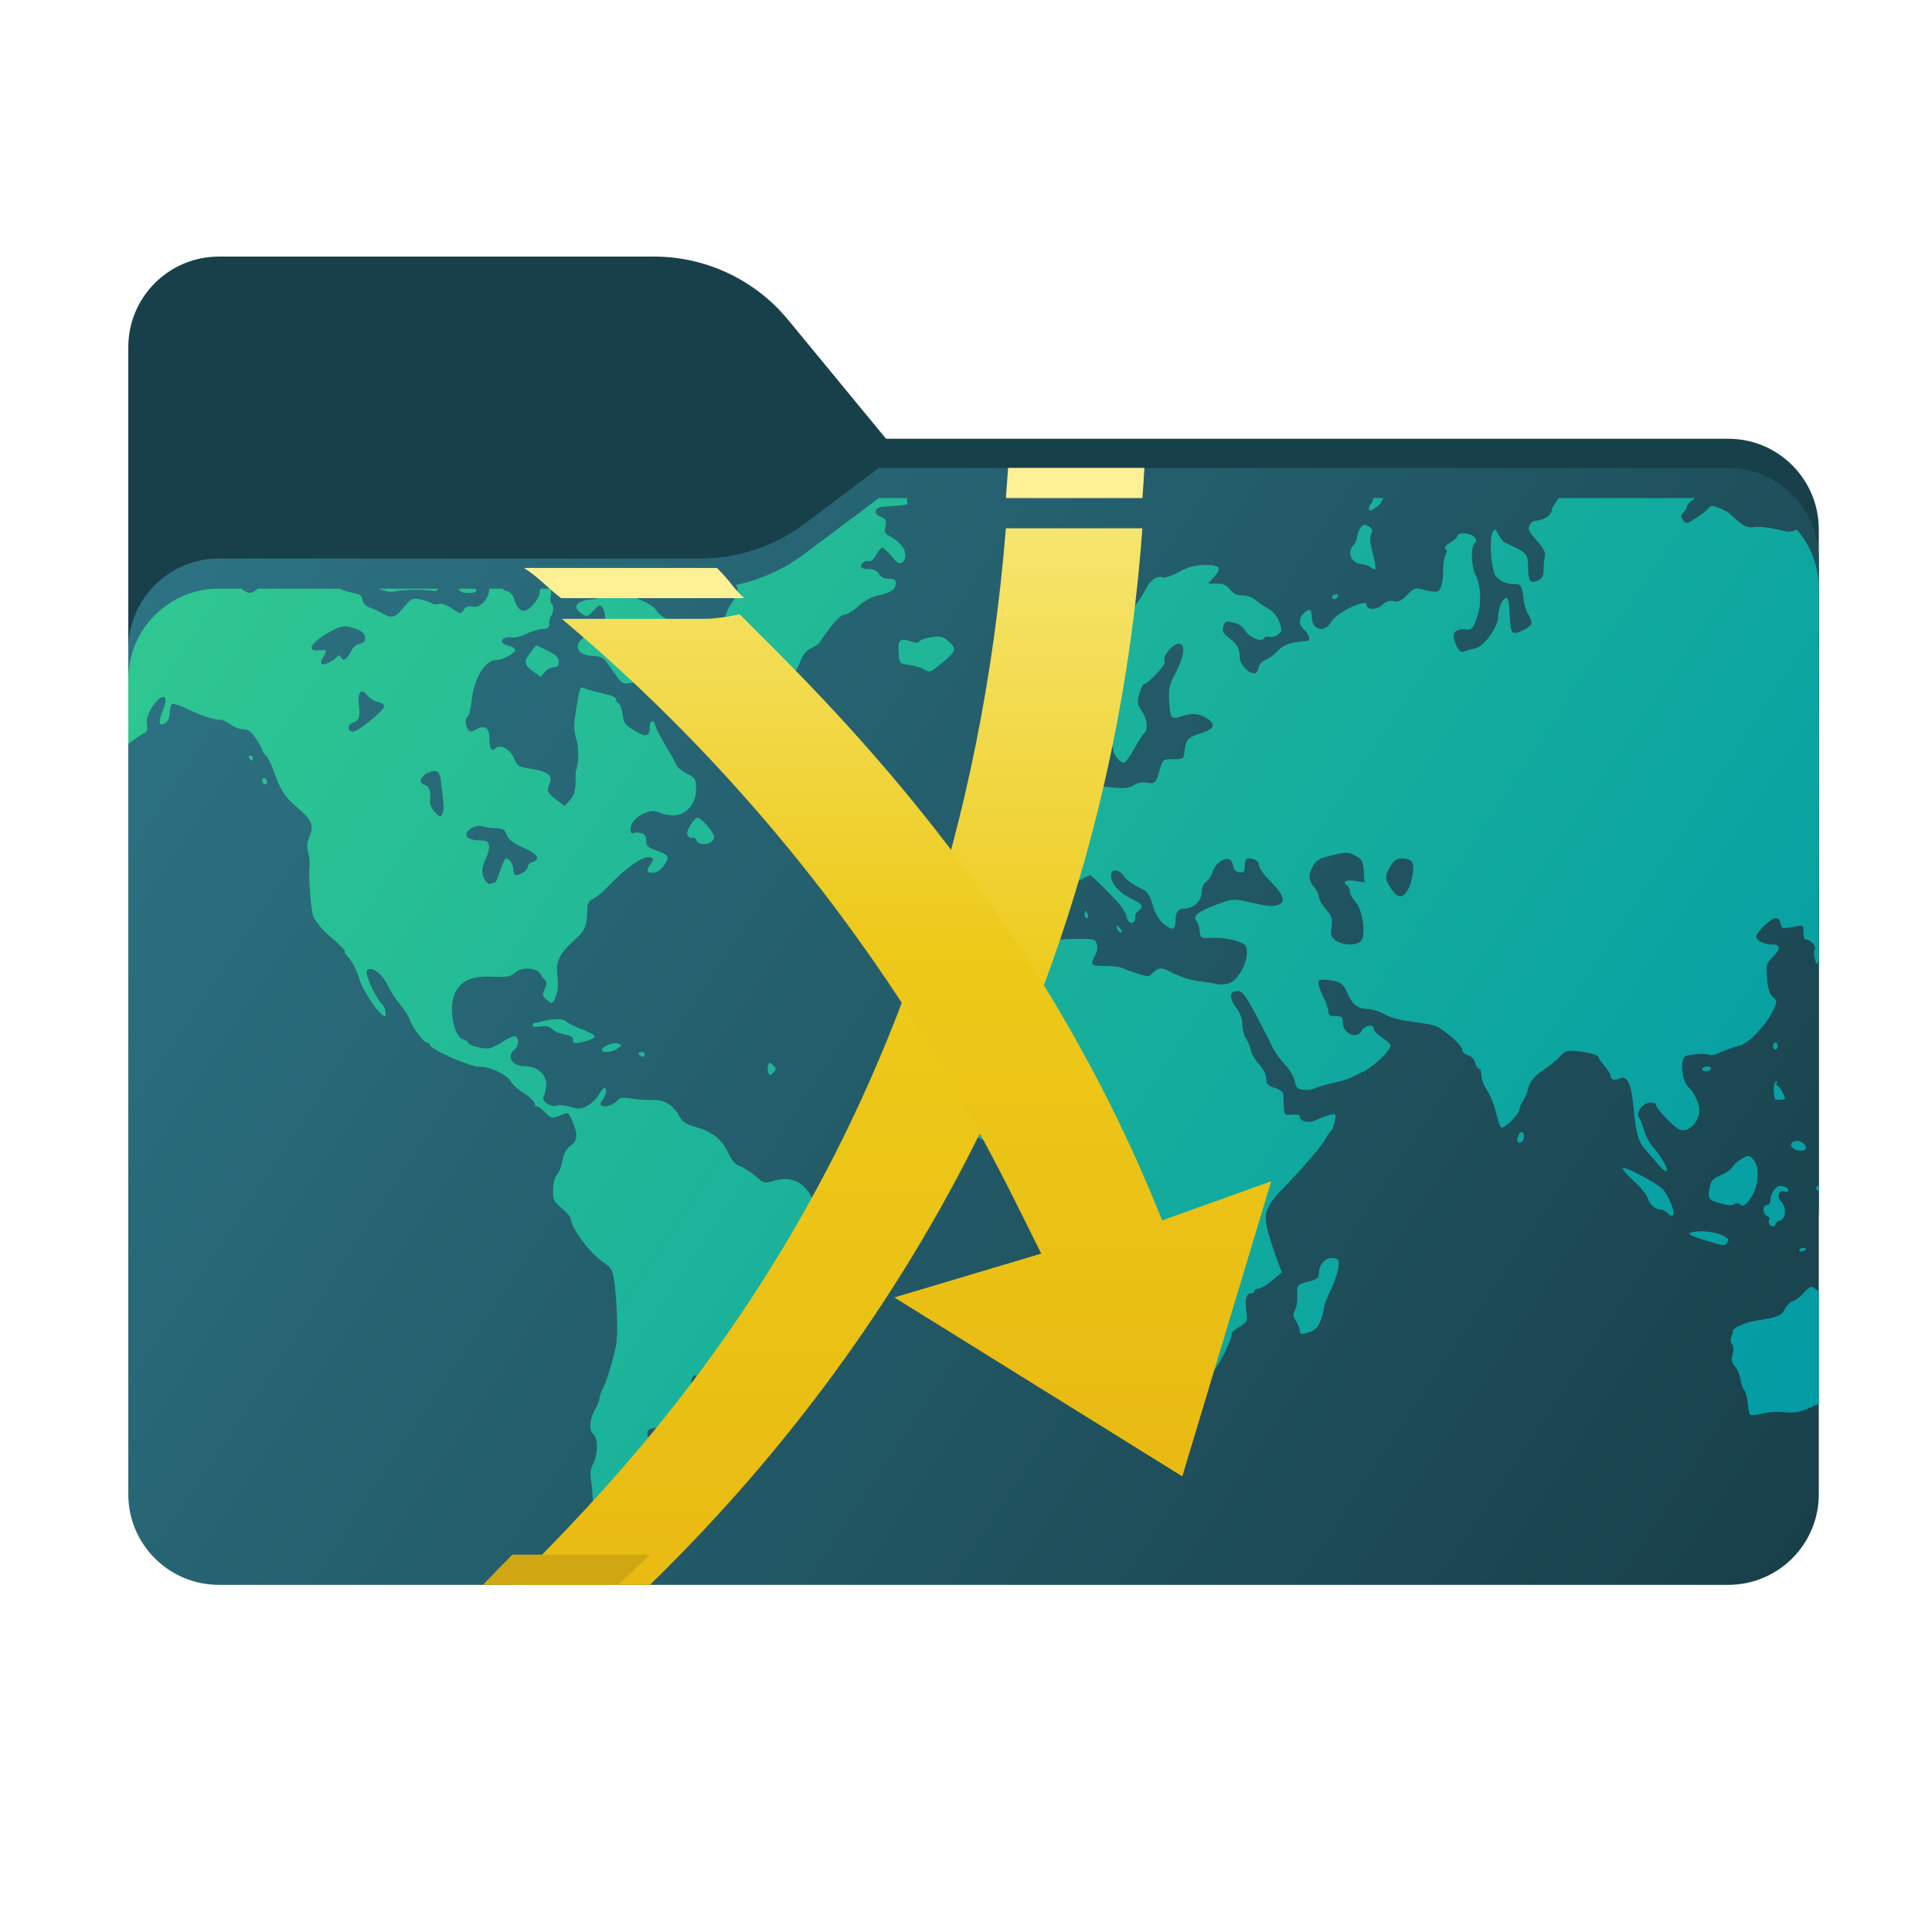 <svg width="256" height="256" viewBox="0 0 256 256" fill="none" xmlns="http://www.w3.org/2000/svg">
<path fill-rule="evenodd" clip-rule="evenodd" d="M104.425 42.378C100.056 37.073 93.544 34 86.671 34H29C22.373 34 17 39.373 17 46V58.137V68.2V160C17 166.627 22.373 172 29 172H229C235.627 172 241 166.627 241 160V70.137C241 63.51 235.627 58.137 229 58.137H117.404L104.425 42.378Z" fill="#18404A"/>
<mask id="mask0_657_15485" style="mask-type:alpha" maskUnits="userSpaceOnUse" x="17" y="34" width="224" height="138">
<path fill-rule="evenodd" clip-rule="evenodd" d="M104.425 42.378C100.056 37.073 93.544 34 86.671 34H29C22.373 34 17 39.373 17 46V58.137V68.2V160C17 166.627 22.373 172 29 172H229C235.627 172 241 166.627 241 160V70.137C241 63.51 235.627 58.137 229 58.137H117.404L104.425 42.378Z" fill="url(#paint0_linear_657_15485)"/>
</mask>
<g mask="url(#mask0_657_15485)">
<g style="mix-blend-mode:multiply" filter="url(#filter0_f_657_15485)">
<path fill-rule="evenodd" clip-rule="evenodd" d="M92.789 74C97.764 74 102.605 72.387 106.586 69.402L116.459 62H229C235.627 62 241 67.373 241 74V108V160C241 166.627 235.627 172 229 172H29C22.373 172 17 166.627 17 160L17 108V86C17 79.373 22.373 74 29 74H87H92.789Z" fill="black" fill-opacity="0.3"/>
</g>
</g>
<g filter="url(#filter1_ii_657_15485)">
<path fill-rule="evenodd" clip-rule="evenodd" d="M92.789 74C97.764 74 102.605 72.387 106.586 69.402L116.459 62H229C235.627 62 241 67.373 241 74V108V198C241 204.627 235.627 210 229 210H29C22.373 210 17 204.627 17 198L17 108V86C17 79.373 22.373 74 29 74H87H92.789Z" fill="url(#paint1_linear_657_15485)"/>
</g>
<path fill-rule="evenodd" clip-rule="evenodd" d="M241 171.079V186.022C240.706 186.13 240.402 186.256 240.082 186.402C238.446 187.145 237.822 187.27 236.44 187.131C235.522 187.038 234.171 187.119 233.436 187.311C232.701 187.503 232.004 187.564 231.888 187.448C231.771 187.331 231.634 186.652 231.583 185.94C231.532 185.227 231.327 184.446 231.127 184.205C230.927 183.964 230.691 183.296 230.602 182.721C230.514 182.146 230.188 181.39 229.878 181.041C229.448 180.558 229.377 180.188 229.578 179.477C229.743 178.892 229.713 178.393 229.499 178.135C229.309 177.905 229.266 177.478 229.402 177.166C229.537 176.859 229.625 176.504 229.599 176.377C229.523 176.012 231.294 175.202 232.616 174.998C235.581 174.54 235.997 174.373 236.519 173.43C236.805 172.913 237.291 172.442 237.599 172.382C237.906 172.322 238.556 171.829 239.042 171.284C239.778 170.461 240.006 170.361 240.404 170.692C240.612 170.864 240.807 170.994 241 171.079ZM241 157.134V157.759C240.983 157.762 240.965 157.763 240.947 157.763C240.773 157.763 240.631 157.621 240.631 157.447C240.631 157.272 240.773 157.13 240.947 157.13C240.965 157.13 240.983 157.131 241 157.134ZM238.072 70.145C239.896 72.25 241 74.996 241 78V104V112V127.399L240.664 127.76L240.459 126.944C240.347 126.496 240.348 125.977 240.463 125.791C240.692 125.421 239.926 124.509 239.387 124.509C239.046 124.509 238.956 124.217 238.965 123.133C238.969 122.67 238.796 122.583 238.138 122.714C236.136 123.114 236.041 123.099 235.937 122.371C235.877 121.945 235.615 121.659 235.287 121.659C234.678 121.659 232.713 123.535 232.713 124.117C232.713 124.613 233.755 125.142 234.732 125.142C235.947 125.142 236.021 125.684 234.952 126.753C234.035 127.67 233.99 127.829 234.138 129.641C234.249 131.003 234.472 131.712 234.906 132.089C235.499 132.604 235.501 132.656 234.954 133.869C234.088 135.789 231.635 138.336 230.42 138.577C229.852 138.69 228.82 139.05 228.127 139.378C227.433 139.706 226.726 139.888 226.555 139.783C226.207 139.567 224.299 139.64 223.449 139.9C222.532 140.182 222.808 143.332 223.821 144.145C224.369 144.585 225.107 146.109 225.17 146.932C225.26 148.117 224.385 149.461 223.354 149.72C222.692 149.886 222.283 149.654 220.983 148.379C220.119 147.531 219.412 146.649 219.412 146.42C219.411 146.153 219.101 146.039 218.548 146.103C217.613 146.212 216.713 147.518 217.178 148.091C217.325 148.272 217.627 149.031 217.849 149.778C218.07 150.525 218.563 151.471 218.943 151.881C219.99 153.011 221.095 154.918 220.846 155.167C220.725 155.288 220.213 154.889 219.709 154.279C219.204 153.67 218.525 152.886 218.199 152.538C217.048 151.309 216.806 150.446 216.372 146.032C216.127 143.547 215.502 142.428 214.622 142.899C213.977 143.244 213.394 143.059 213.394 142.509C213.394 142.327 213.051 141.77 212.632 141.273C212.214 140.775 211.814 140.197 211.744 139.989C211.675 139.78 210.699 139.498 209.576 139.361C207.581 139.118 207.514 139.134 206.634 140.06C206.138 140.581 205.182 141.355 204.509 141.78C203.283 142.554 202.582 143.481 202.401 144.57C202.348 144.891 202.091 145.457 201.831 145.828C201.572 146.199 201.359 146.694 201.359 146.928C201.359 147.599 199.207 149.728 198.895 149.366C198.746 149.195 198.435 148.27 198.203 147.312C197.971 146.354 197.447 145.074 197.037 144.467C196.627 143.861 196.292 142.97 196.292 142.488C196.292 142.006 196.152 141.611 195.981 141.611C195.81 141.611 195.58 141.254 195.471 140.817C195.35 140.335 194.973 139.947 194.515 139.832C194.092 139.726 193.758 139.407 193.758 139.11C193.758 138.521 191.357 136.381 190.212 135.949C189.811 135.798 188.707 135.581 187.759 135.466C185.429 135.185 184.621 134.974 183.24 134.282C182.594 133.958 181.694 133.693 181.24 133.693C179.935 133.693 179.194 133.123 178.551 131.622C177.944 130.206 177.603 130.002 175.547 129.819C174.441 129.721 174.418 130.171 175.42 132.249C175.751 132.935 176.022 133.754 176.022 134.07C176.022 134.496 176.266 134.644 176.972 134.644C177.767 134.644 177.922 134.769 177.922 135.413C177.922 136.967 179.785 137.799 180.456 136.544C180.843 135.821 182.04 135.682 182.04 136.36C182.04 136.607 182.538 137.117 183.148 137.494C183.758 137.871 184.253 138.346 184.248 138.549C184.233 139.208 182.042 141.305 180.677 141.967C179.946 142.322 179.134 142.721 178.873 142.855C178.611 142.988 177.614 143.272 176.656 143.485C175.698 143.699 174.616 144.018 174.252 144.194C173.889 144.37 173.181 144.466 172.68 144.408C171.933 144.322 171.73 144.113 171.554 143.242C171.435 142.659 170.837 141.661 170.225 141.025C169.612 140.39 168.888 139.37 168.615 138.761C168.343 138.151 167.36 136.227 166.431 134.485C165.003 131.807 164.624 131.318 163.973 131.318C162.888 131.318 162.817 132.237 163.803 133.529C164.332 134.223 164.621 135.004 164.621 135.742C164.621 136.369 164.841 137.219 165.111 137.631C165.38 138.042 165.667 138.743 165.747 139.187C165.828 139.632 166.32 140.462 166.841 141.032C167.402 141.647 167.788 142.417 167.788 142.924C167.788 143.62 167.993 143.847 168.896 144.145C169.506 144.346 170.016 144.678 170.03 144.882C170.044 145.086 170.08 145.823 170.11 146.52C170.161 147.75 170.193 147.784 171.192 147.688C171.758 147.633 172.222 147.735 172.222 147.914C172.222 148.606 173.391 148.895 174.325 148.435C174.823 148.189 175.644 147.886 176.15 147.762C177.054 147.539 177.066 147.554 176.858 148.596C176.741 149.179 176.526 149.734 176.38 149.83C176.234 149.926 175.915 150.387 175.672 150.855C175.184 151.797 172.657 154.752 170.066 157.411C167.776 159.762 167.4 160.728 167.936 162.891C168.165 163.816 168.688 165.475 169.099 166.578L169.846 168.584L168.579 169.662C167.883 170.254 167.063 170.741 166.758 170.744C166.454 170.746 166.204 170.891 166.204 171.065C166.204 171.239 166.006 171.382 165.763 171.382C165.125 171.382 164.924 172.149 165.144 173.751C165.33 175.107 165.297 175.179 164.187 175.833C163.555 176.206 163.114 176.634 163.206 176.783C163.299 176.933 162.807 178.184 162.114 179.563C160.355 183.061 157.415 185.243 155.079 184.784C154.621 184.693 154.149 184.777 154.031 184.968C153.72 185.471 153.046 185.397 152.555 184.805C151.959 184.087 150.997 181.404 150.468 178.983C150.373 178.547 150.12 178.049 149.906 177.874C149.25 177.342 148.565 175.73 148.381 174.287C148.284 173.533 147.989 172.677 147.725 172.385C146.879 171.45 146.764 168.931 147.455 166.452C147.995 164.514 148.024 164.069 147.667 163.127C147.441 162.529 146.881 161.052 146.422 159.846C145.964 158.64 145.359 157.485 145.078 157.28C144.662 156.976 144.606 156.546 144.772 154.951L144.977 152.995L144.053 152.81C143.544 152.709 142.839 152.356 142.486 152.027C142.133 151.698 141.711 151.429 141.548 151.429C141.385 151.429 141.17 151.215 141.07 150.954C140.831 150.332 139.302 150.343 138.402 150.973C137.651 151.499 136.213 151.413 134.311 150.728C133.541 150.451 133.101 150.453 132.475 150.738C130.879 151.465 129.865 151.211 128.36 149.706C127.587 148.933 126.871 147.971 126.77 147.569C126.668 147.166 126.098 146.518 125.502 146.128C123.925 145.096 123.463 144.012 123.782 142.086C123.926 141.215 124.053 139.676 124.063 138.666C124.085 136.539 124.621 135.309 126.299 133.535C126.958 132.838 127.594 131.948 127.711 131.556C127.829 131.164 128.054 130.843 128.212 130.843C128.83 130.843 130.493 128.698 131.159 127.043C131.499 126.196 131.668 125.739 131.994 125.533C132.391 125.282 133.022 125.402 134.478 125.641C135.572 125.82 136.089 125.73 137.045 125.193C138.022 124.643 138.867 124.505 141.655 124.435C144.884 124.355 145.081 124.387 145.318 125.023C145.475 125.445 145.4 126.02 145.118 126.564C144.433 127.884 144.532 127.993 146.414 127.993C147.375 127.993 148.408 128.114 148.71 128.263C149.013 128.412 149.933 128.749 150.754 129.012C152.153 129.46 152.283 129.453 152.783 128.9C153.375 128.246 153.902 128.164 154.728 128.599C156.252 129.403 157.674 129.883 158.942 130.02C159.714 130.104 160.738 130.268 161.218 130.386C161.699 130.505 162.485 130.438 162.965 130.24C164.434 129.631 165.779 126.376 165.012 125.287C164.614 124.723 162.32 124.187 160.662 124.271C159.116 124.349 159.076 124.328 158.971 123.4C158.912 122.878 158.731 122.29 158.57 122.095C158.002 121.408 158.638 120.841 160.985 119.945C163.193 119.103 163.467 119.067 165.017 119.418C168.016 120.099 168.404 120.148 169.209 119.946C170.44 119.637 170.191 118.666 168.421 116.878C167.55 115.997 166.838 115.018 166.838 114.701C166.838 114.13 166.25 113.741 165.386 113.741C165.096 113.741 164.937 114.085 164.937 114.713C164.937 115.54 164.831 115.67 164.225 115.584C163.76 115.518 163.476 115.228 163.408 114.751C163.351 114.348 163.101 113.941 162.852 113.845C162.166 113.582 160.926 114.543 160.678 115.53C160.558 116.011 160.184 116.597 159.848 116.832C159.483 117.088 159.237 117.631 159.237 118.18C159.237 119.322 158.151 120.392 156.994 120.392C156.094 120.392 155.753 120.872 155.753 122.141C155.753 123.256 155.285 123.341 154.197 122.425C153.553 121.883 153.053 121.027 152.728 119.909C152.287 118.392 152.087 118.143 150.811 117.525C150.027 117.146 149.163 116.495 148.891 116.08C148.264 115.124 147.202 115.066 147.202 115.988C147.202 117.046 148.341 118.362 149.889 119.089C151.418 119.808 151.588 120.091 150.854 120.7C150.598 120.912 150.401 121.179 150.416 121.293C150.576 122.501 149.584 122.677 149.287 121.494C149.177 121.055 148.769 120.32 148.382 119.862C147.554 118.883 144.613 115.958 144.457 115.958C144.397 115.958 143.817 116.243 143.167 116.591C142.517 116.94 141.528 117.225 140.969 117.225C139.947 117.225 138.967 118.122 138.967 119.06C138.967 119.482 138.197 120.425 137.87 120.403C137.777 120.397 137.561 120.392 137.39 120.392C137.219 120.392 136.773 120.997 136.397 121.738C135.683 123.146 135.21 123.623 134.787 123.361C134.648 123.276 134.131 123.444 133.638 123.735C132.808 124.225 132.668 124.227 131.747 123.75C130.534 123.123 130.131 122.426 130.156 121.002C130.166 120.405 130.109 119.552 130.029 119.105C129.949 118.659 130.005 117.964 130.154 117.56C130.4 116.896 130.555 116.847 131.767 117.048C133.923 117.404 134.69 117.559 135.019 117.249C135.225 117.054 135.257 116.677 135.351 116.052C135.604 114.368 135 113.014 133.922 112.848C133.562 112.792 133.266 112.565 133.266 112.342C133.266 111.717 134.385 110.574 134.998 110.574C136.165 110.574 137.72 109.483 140.817 106.49C143.87 103.539 144.035 103.314 144.035 102.078C144.035 100.231 144.847 100.647 145.11 102.63L145.311 104.149L147.391 104.343C149.005 104.494 149.642 104.425 150.24 104.033C150.732 103.71 151.346 103.596 151.944 103.715C153.009 103.928 153.227 103.701 153.713 101.865C154.041 100.627 154.081 100.597 155.455 100.597C156.831 100.597 156.864 100.573 156.966 99.49C157.101 98.07 157.448 97.676 158.961 97.222C160.754 96.685 161.142 96.092 160.178 95.365C159.105 94.556 158.013 94.41 156.62 94.89C155.168 95.39 155.041 95.236 154.909 92.803C154.826 91.284 154.964 90.694 155.761 89.181C156.902 87.012 157.119 85.473 156.308 85.305C155.459 85.13 153.895 87.071 154.325 87.766C154.511 88.068 152.094 90.621 151.622 90.621C151.305 90.621 150.677 92.513 150.781 93.157C150.824 93.419 151.104 93.986 151.405 94.415C151.996 95.258 152.138 96.803 151.652 97.103C151.488 97.205 150.885 98.14 150.313 99.18C149.74 100.221 149.114 101.072 148.92 101.072C148.396 101.072 147.518 99.996 147.518 99.355C147.518 98.581 146.517 96.955 146.041 96.955C145.826 96.955 145.536 97.133 145.396 97.351C145.257 97.569 144.9 97.937 144.604 98.169C144.136 98.536 143.938 98.461 143.099 97.604C142.569 97.061 142.134 96.294 142.134 95.899C142.134 95.504 141.969 95.016 141.767 94.814C141.565 94.612 141.426 93.706 141.458 92.801C141.52 91.029 141.716 90.766 143.797 89.657C144.977 89.029 146.247 87.387 146.726 85.87C146.863 85.435 147.24 84.892 147.564 84.665C147.887 84.437 148.152 83.981 148.152 83.652C148.152 83.323 148.835 82.226 149.67 81.215C150.505 80.205 151.437 78.845 151.741 78.195C152.345 76.904 153.304 76.212 154.078 76.509C154.349 76.613 155.3 76.293 156.191 75.798C157.409 75.121 158.263 74.89 159.632 74.866C161.694 74.83 161.991 75.281 160.765 76.586L160.076 77.319H161.217C162.057 77.319 162.522 77.528 162.98 78.111C163.418 78.668 163.911 78.903 164.641 78.903C165.212 78.903 165.95 79.147 166.28 79.446C166.61 79.745 167.386 80.28 168.004 80.634C168.763 81.07 169.258 81.665 169.531 82.472C169.899 83.562 169.879 83.706 169.3 84.111C168.951 84.356 168.453 84.475 168.194 84.375C167.936 84.276 167.611 84.377 167.474 84.599C167.125 85.163 165.417 84.391 164.908 83.44C164.58 82.828 163.645 82.397 162.562 82.36C162.388 82.354 162.165 82.678 162.067 83.081C161.931 83.641 162.116 83.981 162.859 84.537C163.926 85.335 164.248 85.93 164.282 87.161C164.306 88.043 165.435 89.25 166.204 89.217C166.465 89.205 166.726 88.868 166.783 88.466C166.845 88.024 167.215 87.612 167.72 87.419C168.179 87.245 168.916 86.699 169.359 86.206C170.084 85.398 171.041 85.086 173.251 84.936C173.712 84.905 173.48 84.061 172.855 83.495C172.094 82.806 172.043 81.977 172.719 81.301C173.454 80.566 173.805 80.692 173.805 81.69C173.805 83.487 175.508 83.959 176.391 82.407C177.108 81.147 181.089 79.233 181.089 80.148C181.089 80.843 182.423 80.851 183.158 80.161C183.689 79.661 184.128 79.515 184.679 79.653C185.279 79.804 185.676 79.62 186.443 78.836C187.393 77.864 187.484 77.838 188.747 78.175C189.47 78.368 190.238 78.458 190.454 78.376C190.955 78.183 191.214 77.202 191.22 75.477C191.222 74.726 191.367 73.844 191.542 73.517C191.76 73.11 191.751 72.857 191.515 72.711C191.311 72.585 191.567 72.258 192.148 71.905C192.685 71.578 193.124 71.166 193.124 70.99C193.124 70.482 194.903 70.616 195.353 71.157C195.66 71.527 195.669 71.734 195.391 72.012C194.862 72.541 194.944 75.1 195.527 76.211C196.274 77.634 196.331 80.223 195.655 81.99C195.132 83.357 194.994 83.487 194.152 83.402C192.722 83.259 192.254 84.036 192.924 85.441C193.334 86.3 193.588 86.511 194.005 86.337C194.304 86.211 194.977 86.015 195.5 85.901C196.658 85.647 198.508 83.083 198.508 81.732C198.508 80.614 199.121 79.219 199.611 79.219C199.848 79.219 200 79.976 200.037 81.343C200.069 82.511 200.229 83.6 200.392 83.763C200.798 84.17 202.942 83.123 202.942 82.519C202.942 82.26 202.728 81.721 202.466 81.321C202.204 80.921 201.934 80.01 201.865 79.295C201.704 77.625 201.495 77.315 200.577 77.391C199.594 77.472 198.252 76.74 198.014 75.993C197.483 74.318 197.363 71.278 197.798 70.5C198.08 69.997 198.156 70.031 198.548 70.829C198.787 71.318 199.197 71.814 199.459 71.93C202.253 73.175 202.467 73.393 202.477 74.994C202.49 77.019 202.738 77.399 203.745 76.94C204.362 76.659 204.527 76.346 204.53 75.447C204.533 74.822 204.612 74.023 204.706 73.671C204.827 73.223 204.502 72.612 203.618 71.626C202.62 70.513 202.421 70.101 202.661 69.652C202.828 69.34 203.067 69.074 203.191 69.061C204.699 68.904 205.588 68.327 205.626 67.478C205.631 67.378 205.991 66.772 206.426 66.132C206.457 66.087 206.488 66.043 206.518 66H224.66C224.025 66.406 223.528 66.87 223.528 67.067C223.528 67.281 223.322 67.663 223.069 67.915C222.693 68.292 222.683 68.473 223.014 68.927C223.393 69.445 223.496 69.43 224.666 68.692C225.352 68.258 226.103 67.675 226.336 67.395C226.718 66.935 226.869 66.932 227.904 67.364C228.533 67.627 229.125 67.946 229.218 68.073C229.311 68.2 229.851 68.684 230.417 69.149C231.214 69.803 231.68 69.959 232.476 69.835C233.042 69.747 234.385 69.883 235.46 70.138C237.065 70.518 237.371 70.574 238.072 70.145ZM181.99 66H183.326C183.117 66.26 182.99 66.47 182.99 66.587C182.99 66.701 182.633 67.028 182.198 67.314C181.528 67.753 181.406 67.761 181.406 67.369C181.406 67.114 181.529 66.829 181.68 66.736C181.777 66.676 181.894 66.386 181.99 66ZM97.483 77.516C100.763 76.832 103.874 75.435 106.586 73.402L116.459 66H120.215C120.153 66.161 120.136 66.312 120.178 66.422C120.228 66.553 120.268 66.649 120.243 66.723C120.172 66.939 119.557 66.974 117.069 67.132C115.89 67.206 115.64 68.072 116.684 68.468C117.387 68.736 117.48 68.918 117.32 69.719C117.169 70.474 117.269 70.726 117.836 71.018C119.141 71.691 119.965 72.666 119.965 73.54C119.965 74.55 119.191 74.975 118.621 74.277C117.717 73.172 117.101 72.569 116.877 72.571C116.746 72.572 116.388 73.014 116.081 73.553C115.736 74.159 115.352 74.468 115.075 74.362C114.583 74.173 113.827 74.876 114.161 75.211C114.276 75.325 114.768 75.419 115.256 75.419C115.818 75.419 116.266 75.651 116.481 76.052C116.703 76.467 117.144 76.686 117.759 76.686C118.466 76.686 118.698 76.832 118.698 77.281C118.698 78.1 118.13 78.498 116.41 78.883C115.486 79.09 114.491 79.625 113.731 80.323C113.066 80.934 112.237 81.435 111.889 81.437C111.35 81.439 110.103 82.845 108.63 85.109C108.506 85.3 107.981 85.656 107.464 85.901C106.815 86.207 106.364 86.776 106.011 87.73C105.73 88.492 105.17 89.364 104.766 89.668C104.272 90.041 104.088 90.43 104.202 90.863C104.432 91.745 103.16 93.933 102.379 93.999C102.035 94.028 101.292 93.939 100.727 93.802C100.25 93.686 99.907 93.616 99.621 93.448C98.82 92.977 98.476 91.73 96.918 86.504C96.632 85.546 96.285 84.626 96.146 84.461C95.538 83.734 95.899 81.462 96.845 80.06C97.759 78.706 97.968 78.148 97.483 77.516ZM77.671 78H84.455C84.399 78.351 84.289 78.664 84.162 78.791C83.931 79.022 84.253 79.284 85.221 79.653C85.987 79.946 86.791 80.521 87.013 80.934C87.233 81.347 87.968 81.902 88.645 82.168C89.513 82.509 89.823 82.793 89.694 83.128C89.594 83.39 89.675 83.909 89.875 84.282C90.447 85.351 89.751 85.93 88.023 85.824C86.342 85.72 86.137 86.035 86.725 87.817C87.05 88.802 87.054 89.136 86.743 89.443C86.434 89.747 86.264 89.712 85.941 89.275C85.51 88.691 84.493 88.511 84.493 89.019C84.493 89.184 84.791 89.527 85.156 89.782C85.52 90.037 85.769 90.495 85.71 90.799C85.61 91.312 85.569 91.314 85.169 90.831C84.85 90.446 84.433 90.357 83.584 90.493C82.469 90.671 82.392 90.618 81.162 88.828C79.96 87.078 79.817 86.976 78.501 86.917C75.553 86.787 76.104 84.204 79.141 83.915C80.183 83.815 80.218 83.767 80.228 82.432C80.234 81.674 80.068 80.82 79.86 80.535C79.52 80.07 79.396 80.109 78.649 80.915C77.88 81.745 77.764 81.778 77.117 81.35C75.693 80.406 76.367 79.528 78.606 79.41C79.636 79.356 79.491 78.737 78.352 78.325C78.111 78.238 77.874 78.123 77.671 78ZM71.621 78H72.825C73.057 78.15 73.081 78.403 72.974 78.936C72.876 79.427 72.932 79.912 73.098 80.015C73.422 80.216 73.355 81.279 72.994 81.639C72.874 81.76 72.775 82.191 72.775 82.598C72.775 83.195 72.606 83.337 71.892 83.337C71.406 83.337 70.444 83.627 69.754 83.981C69.064 84.335 68.213 84.555 67.863 84.469C67.053 84.27 66.167 84.779 66.602 85.193C66.775 85.358 67.189 85.542 67.523 85.602C67.857 85.663 68.185 85.876 68.252 86.077C68.386 86.48 66.654 87.454 65.802 87.454C64.251 87.454 62.822 89.802 62.479 92.912C62.369 93.911 62.147 94.81 61.985 94.91C61.61 95.142 61.613 96.027 61.991 96.624C62.238 97.014 62.402 97.02 63.073 96.661C64.267 96.022 64.857 96.413 64.857 97.843C64.857 99.264 65.1 99.628 65.709 99.123C66.38 98.566 67.614 99.285 68.138 100.539C68.528 101.473 68.767 101.635 70.007 101.805C72.196 102.105 73.174 102.647 72.934 103.429C72.824 103.788 72.672 104.295 72.597 104.556C72.516 104.836 72.946 105.397 73.645 105.923L74.831 106.815L75.545 105.985C76.054 105.392 76.259 104.751 76.259 103.747C76.259 102.973 76.272 102.304 76.287 102.26C76.7 101.093 76.741 99.193 76.379 97.989C76.037 96.852 76.014 96.082 76.275 94.449C76.841 90.909 76.846 90.893 77.454 91.196C77.755 91.346 78.82 91.644 79.822 91.859C80.942 92.1 81.643 92.414 81.643 92.676C81.643 92.91 81.795 93.153 81.98 93.214C82.165 93.276 82.398 93.927 82.496 94.66C82.652 95.824 82.85 96.096 84.064 96.807C85.59 97.701 86.077 97.623 86.077 96.48C86.077 95.448 86.599 95.204 86.831 96.127C86.935 96.541 87.591 97.82 88.29 98.97C88.989 100.12 89.561 101.145 89.561 101.248C89.561 101.542 90.292 102.137 91.314 102.674C92.146 103.111 92.251 103.328 92.237 104.585C92.215 106.571 90.918 108.04 89.187 108.04C88.517 108.04 87.707 107.877 87.387 107.677C86.183 106.925 83.543 108.399 83.543 109.824C83.543 110.296 83.677 110.528 83.878 110.404C84.062 110.29 84.531 110.277 84.92 110.375C85.432 110.503 85.625 110.782 85.615 111.38C85.604 112.061 85.819 112.283 86.829 112.634C88.635 113.261 88.795 113.542 87.994 114.667C87.545 115.297 87.029 115.641 86.53 115.641C85.638 115.641 85.579 115.408 86.231 114.477C86.649 113.879 86.647 113.784 86.207 113.615C85.358 113.29 82.982 114.92 80.487 117.539C79.68 118.386 78.875 119.025 78.372 119.218C78.061 119.338 77.834 119.785 77.822 120.303C77.765 122.804 77.602 123.21 76.106 124.571C74.058 126.435 73.629 127.359 73.867 129.395C73.993 130.477 73.911 131.397 73.629 132.068C73.204 133.08 73.192 133.085 72.487 132.513C71.844 131.993 71.814 131.848 72.177 131.05C72.423 130.511 72.464 130.08 72.282 129.949C72.118 129.831 71.826 129.45 71.635 129.101C71.134 128.193 69.119 128.067 68.226 128.889C67.659 129.411 67.18 129.496 65.271 129.416C62.607 129.303 61.234 129.864 60.364 131.422C59.368 133.206 60.038 137.37 61.377 137.72C61.724 137.81 62.007 138.004 62.007 138.149C62.007 138.472 63.827 139.002 64.7 138.933C65.048 138.906 65.93 138.486 66.66 138C67.39 137.515 68.139 137.21 68.323 137.324C68.812 137.626 68.732 138.622 68.183 139.077C67.048 140.019 67.878 141.294 69.625 141.294C71.298 141.294 72.558 142.521 72.364 143.961C72.285 144.548 72.135 145.167 72.03 145.336C71.695 145.878 72.978 146.757 73.748 146.513C74.134 146.391 74.976 146.464 75.621 146.677C76.605 147.002 76.948 146.982 77.773 146.556C78.313 146.277 79.008 145.62 79.317 145.097C79.626 144.573 79.99 144.145 80.126 144.145C80.481 144.145 80.258 145.266 79.792 145.828C79.521 146.154 79.501 146.371 79.73 146.512C80.184 146.793 81.403 146.377 81.828 145.797C82.099 145.425 82.506 145.377 83.729 145.572C84.585 145.708 85.86 145.79 86.563 145.754C88.015 145.68 89.276 146.477 90.038 147.95C90.396 148.643 90.919 148.968 92.328 149.373C94.448 149.983 95.737 151.055 96.571 152.903C96.97 153.787 97.459 154.321 98.064 154.532C98.558 154.704 99.476 155.296 100.104 155.847C101.193 156.803 101.302 156.832 102.498 156.473C104.27 155.942 105.783 156.31 106.781 157.514C107.239 158.067 107.613 158.66 107.613 158.833C107.613 159.006 107.923 159.478 108.302 159.881C108.963 160.585 108.972 160.675 108.515 162.118C108.116 163.38 107.924 163.609 107.322 163.542C106.83 163.487 106.552 163.661 106.438 164.096C106.347 164.445 106.123 164.731 105.94 164.731C105.757 164.731 105.697 164.82 105.806 164.929C105.915 165.039 105.769 165.573 105.482 166.117C105.196 166.661 104.857 167.959 104.729 169.001C104.472 171.102 103.487 172.332 102.06 172.332C101.586 172.332 101.09 172.643 100.759 173.147C100.415 173.672 100.023 173.909 99.658 173.814C98.483 173.507 98.184 174.119 97.338 178.566C97.151 179.548 96.563 180.566 96.183 180.566C96.005 180.566 95.564 181.279 95.202 182.15C94.84 183.021 94.355 183.733 94.124 183.733C93.892 183.733 93.338 183.342 92.891 182.863C92.204 182.126 92.03 182.065 91.766 182.467C91.595 182.728 91.523 183.441 91.608 184.05C91.705 184.744 91.557 185.573 91.213 186.267C90.768 187.164 90.483 187.376 89.716 187.376C88.713 187.376 88.222 187.686 87.907 188.518C87.802 188.798 87.259 189.119 86.701 189.23C85.697 189.431 85.69 189.445 85.905 190.878C86.155 192.549 85.865 193.05 84.261 193.72C83.271 194.134 83.202 194.252 83.39 195.206C83.503 195.777 83.67 196.634 83.763 197.11C83.876 197.693 83.646 198.521 83.062 199.638C82.585 200.551 82.028 201.871 81.826 202.57C81.383 204.1 80.499 204.445 80.189 203.209C80.073 202.749 79.653 202.249 79.254 202.097C78.598 201.848 78.532 201.63 78.562 199.824C78.581 198.726 78.485 197.169 78.348 196.364C78.161 195.263 78.224 194.661 78.604 193.926C79.255 192.667 79.262 190.588 78.616 190.053C77.996 189.538 78.109 188.016 78.862 186.742C79.171 186.22 79.425 185.578 79.427 185.317C79.428 185.056 79.642 184.434 79.902 183.936C80.375 183.029 81.167 180.437 81.612 178.341C81.889 177.032 81.8 173.034 81.429 170.14C81.18 168.198 81.104 168.062 79.743 167.106C78.012 165.891 75.625 162.604 75.625 161.436C75.625 161.245 75.091 160.64 74.438 160.091C73.368 159.194 73.253 158.949 73.281 157.637C73.298 156.78 73.521 155.947 73.82 155.617C74.1 155.308 74.422 154.468 74.537 153.751C74.682 152.842 75.011 152.25 75.621 151.8C76.58 151.09 76.61 150.285 75.749 148.36C75.297 147.351 75.295 147.35 74.19 147.812C73.113 148.262 73.057 148.248 72.168 147.339C71.666 146.825 71.169 146.49 71.065 146.594C70.96 146.699 70.875 146.56 70.875 146.285C70.875 146.011 70.24 145.385 69.465 144.895C68.69 144.404 67.885 143.684 67.677 143.295C67.183 142.373 64.879 141.301 63.501 141.353C62.344 141.396 56.94 138.993 56.94 138.435C56.94 138.266 56.761 138.124 56.544 138.121C56.089 138.113 54.597 136.095 54.271 135.047C54.15 134.659 53.57 133.765 52.982 133.062C52.394 132.358 51.677 131.25 51.388 130.6C50.792 129.259 49.525 128.17 48.856 128.427C48.469 128.575 48.469 128.774 48.851 129.857C49.273 131.055 50.201 132.72 50.635 133.06C50.991 133.339 51.292 134.644 50.999 134.644C50.332 134.644 48.074 131.329 47.586 129.632C47.302 128.643 46.698 127.442 46.244 126.963C45.791 126.484 45.539 126.092 45.684 126.092C45.924 126.092 45.071 125.228 43.451 123.828C42.621 123.111 41.604 121.82 41.459 121.299C41.19 120.332 40.862 115.743 41.007 114.98C41.093 114.53 41.025 113.662 40.856 113.051C40.629 112.228 40.666 111.662 41.001 110.866C41.638 109.351 41.369 108.706 39.384 106.993C37.656 105.5 37.237 104.841 36.184 101.948C35.883 101.123 35.442 100.286 35.204 100.088C34.965 99.89 34.77 99.6 34.77 99.443C34.77 99.287 34.395 98.592 33.936 97.898C33.302 96.941 32.895 96.638 32.237 96.638C31.761 96.638 31.009 96.353 30.566 96.005C30.123 95.657 29.484 95.372 29.146 95.372C28.289 95.372 26.67 94.829 24.731 93.892C23.826 93.454 22.957 93.176 22.8 93.273C22.644 93.37 22.502 93.903 22.487 94.459C22.461 95.372 22.023 95.987 21.389 96C21.012 96.008 21.11 95.231 21.648 93.944C22.263 92.471 21.84 91.833 20.883 92.79C19.868 93.804 19.296 95.145 19.476 96.086C19.599 96.73 19.491 97.004 19.05 97.172C18.75 97.287 17.86 97.903 17 98.587V90C17 83.373 22.373 78 29 78H32.032C32.759 78.722 33.427 78.725 34.18 78H45.03C45.041 78.006 45.052 78.013 45.063 78.019C45.411 78.221 46.195 78.468 46.805 78.569C47.651 78.71 47.938 78.925 48.017 79.478C48.081 79.926 48.444 80.319 48.967 80.506C49.433 80.672 50.192 81.02 50.654 81.28C51.927 81.996 52.383 81.868 53.497 80.483C54.437 79.313 54.608 79.228 55.65 79.415C56.272 79.527 56.953 79.754 57.162 79.92C57.371 80.086 57.811 80.137 58.14 80.032C58.506 79.916 59.187 80.148 59.899 80.632C61.026 81.397 61.073 81.402 61.439 80.816C61.712 80.379 62.05 80.257 62.657 80.379C63.686 80.585 64.742 79.406 64.849 78H66.577C66.743 78.189 66.932 78.297 67.145 78.329C67.578 78.393 67.938 78.8 68.167 79.486C68.73 81.163 69.496 81.384 70.591 80.184C71.096 79.632 71.508 78.928 71.508 78.619C71.508 78.336 71.541 78.133 71.621 78ZM60.807 78H62.971C63.099 78.15 63.148 78.29 63.058 78.38C62.734 78.704 61.116 78.621 60.898 78.269C60.843 78.18 60.814 78.089 60.807 78ZM50.174 78H58.083C57.895 78.311 57.663 78.369 57.221 78.286C56.097 78.076 53.431 78.116 52.347 78.36C51.754 78.494 51.117 78.392 50.174 78ZM82.169 206C81.898 205.621 82.366 204.687 82.927 204.54C83.639 204.354 84.32 205.073 84.064 205.741C84.026 205.84 83.935 205.927 83.811 206H82.169ZM66.282 115.324C65.993 116.195 65.708 116.908 65.65 116.908C65.591 116.908 65.328 116.99 65.066 117.091C64.523 117.299 63.907 116.362 63.907 115.329C63.907 114.961 64.13 114.229 64.401 113.704C64.673 113.178 64.852 112.437 64.797 112.057C64.716 111.489 64.49 111.365 63.528 111.365C62.883 111.365 62.171 111.177 61.944 110.947C61.309 110.302 62.795 109.19 63.887 109.493C64.334 109.617 65.186 109.733 65.781 109.751C66.654 109.778 66.918 109.946 67.142 110.617C67.343 111.222 67.936 111.682 69.305 112.296C71.233 113.161 71.687 113.857 70.558 114.216C70.21 114.326 69.925 114.616 69.925 114.859C69.925 115.303 68.994 115.958 68.362 115.958C68.176 115.958 68.024 115.63 68.024 115.229C68.024 114.525 67.504 113.741 67.036 113.741C66.911 113.741 66.572 114.453 66.282 115.324ZM58.429 103.543C58.464 104.013 58.587 105.058 58.703 105.864C58.819 106.671 58.783 107.565 58.622 107.851C58.363 108.315 58.255 108.291 57.63 107.625C57.244 107.215 56.953 106.606 56.984 106.272C57.117 104.827 56.917 104.174 56.291 104.011C55.399 103.777 55.636 102.917 56.737 102.389C57.808 101.875 58.331 102.232 58.429 103.543ZM50.051 93.011C51.384 93.336 51.211 93.722 48.869 95.654C48.002 96.37 47.039 96.955 46.731 96.955C46.007 96.955 46.003 96.047 46.726 95.781C47.598 95.459 47.759 95.003 47.557 93.433C47.334 91.708 47.861 91.096 48.669 92.14C48.95 92.503 49.572 92.895 50.051 93.011ZM44.667 87.011C44.536 87.202 44.118 87.523 43.738 87.723C42.554 88.346 42.197 88.014 42.899 86.943C43.409 86.164 43.328 86.079 42.164 86.171C40.441 86.306 41.391 84.943 43.965 83.584C45.143 82.963 45.597 82.877 46.498 83.11C47.864 83.463 48.388 83.882 48.388 84.62C48.388 84.971 48.115 85.232 47.684 85.294C47.296 85.35 46.814 85.728 46.612 86.135C46.004 87.359 45.557 87.677 45.208 87.135C44.999 86.809 44.831 86.77 44.667 87.011ZM179.617 119.518C180.483 120.454 180.992 123.508 180.449 124.522C180.029 125.308 178.066 125.366 177.007 124.624C176.376 124.183 176.293 123.916 176.439 122.82C176.587 121.717 176.48 121.384 175.684 120.477C175.173 119.895 174.755 119.161 174.755 118.846C174.755 118.53 174.47 117.943 174.122 117.541C173.348 116.649 173.321 115.864 174.025 114.672C174.46 113.935 174.943 113.678 176.59 113.302C178.454 112.876 178.7 112.884 179.617 113.394C180.485 113.877 180.627 114.143 180.711 115.435L180.808 116.921L179.524 116.716C178.302 116.52 177.762 116.893 178.556 117.383C178.73 117.491 178.873 117.834 178.873 118.147C178.873 118.46 179.207 119.077 179.617 119.518ZM187.058 114.157C187.49 114.677 187.193 116.765 186.52 117.937C185.86 119.088 185.205 119.034 184.336 117.757C183.463 116.476 183.453 116.083 184.253 114.77C184.728 113.991 185.103 113.741 185.797 113.741C186.3 113.741 186.868 113.928 187.058 114.157ZM171.724 175.034C171.998 175.452 172.222 176.012 172.222 176.28C172.222 176.855 172.442 176.877 173.722 176.431C174.637 176.112 175.171 175.07 175.498 172.965C175.538 172.704 175.956 171.685 176.425 170.7C176.894 169.716 177.316 168.433 177.363 167.85C177.438 166.912 177.35 166.778 176.607 166.692C175.648 166.581 174.755 167.577 174.755 168.756C174.755 169.341 174.494 169.538 173.33 169.831C171.847 170.205 171.806 170.264 171.895 171.915C171.925 172.469 171.787 173.227 171.588 173.599C171.302 174.133 171.331 174.434 171.724 175.034ZM238.889 165.364C238.628 165.364 238.414 165.502 238.414 165.671C238.414 165.84 238.628 165.896 238.889 165.796C239.497 165.562 239.497 165.364 238.889 165.364ZM223.978 163.359C223.597 163.506 224.154 163.794 225.773 164.288C227.855 164.923 228.32 165.085 228.588 164.923C228.688 164.862 228.76 164.756 228.88 164.612C229.169 164.264 229.022 164.071 228.158 163.662C227.046 163.134 224.959 162.983 223.978 163.359ZM234.434 161.597C234.338 161.753 234.347 162.023 234.455 162.197C234.702 162.597 235.247 162.611 235.247 162.219C235.247 162.056 235.532 161.833 235.88 161.722C236.666 161.473 236.744 159.939 236.008 159.203C235.416 158.611 235.671 157.615 236.348 157.875C236.602 157.973 236.885 157.931 236.977 157.783C237.134 157.528 236.463 157.13 235.877 157.13C235.34 157.13 234.613 158.144 234.613 158.894C234.613 159.367 234.43 159.664 234.138 159.664C233.519 159.664 233.518 160.894 234.136 161.132C234.397 161.232 234.531 161.441 234.434 161.597ZM220.085 160.287C220.369 160.292 220.783 160.517 221.006 160.785C221.239 161.066 221.53 161.155 221.689 160.996C222.045 160.641 220.957 158.088 220.165 157.418C219.117 156.533 215.254 154.531 215.033 154.758C214.915 154.879 215.553 155.64 216.45 156.45C217.348 157.259 218.188 158.277 218.318 158.712C218.586 159.612 219.327 160.272 220.085 160.287ZM226.573 157.19C226.245 158.83 226.332 158.98 227.883 159.434C228.863 159.722 229.526 159.77 229.783 159.572C230.041 159.375 230.331 159.395 230.613 159.629C230.955 159.913 231.225 159.757 231.884 158.892C233.015 157.41 233.258 154.644 232.344 153.663C231.742 153.017 231.699 153.014 230.766 153.56C230.238 153.869 229.67 154.375 229.502 154.684C229.334 154.994 228.65 155.466 227.982 155.734C227.04 156.111 226.723 156.438 226.573 157.19ZM237.966 151.176C237.047 151.308 237.137 152.149 238.097 152.396C238.533 152.508 239.018 152.485 239.176 152.345C239.624 151.948 238.714 151.069 237.966 151.176ZM201.324 150.208C201.174 150.444 201.05 150.816 201.047 151.033C201.04 151.58 201.656 151.532 201.872 150.969C202.13 150.296 201.672 149.659 201.324 150.208ZM235.281 143.332C234.986 143.514 234.948 144.913 235.218 145.649C235.27 145.793 236.514 145.731 236.514 145.585C236.514 145.164 235.738 143.828 235.494 143.828C235.337 143.828 235.311 143.664 235.435 143.462C235.578 143.231 235.522 143.183 235.281 143.332ZM101.795 141.144C101.696 141.401 101.702 141.836 101.807 142.111C101.978 142.556 102.051 142.558 102.476 142.133C102.901 141.709 102.899 141.603 102.463 141.167C102.037 140.74 101.951 140.737 101.795 141.144ZM226.239 141.294C225.988 141.294 225.695 141.437 225.587 141.611C225.479 141.785 225.685 141.928 226.043 141.928C226.402 141.928 226.696 141.785 226.696 141.611C226.696 141.437 226.49 141.294 226.239 141.294ZM84.95 139.394C84.678 139.394 84.544 139.537 84.652 139.711C84.759 139.885 84.981 140.028 85.145 140.028C85.309 140.028 85.443 139.885 85.443 139.711C85.443 139.537 85.221 139.394 84.95 139.394ZM81.859 138.266C81.268 138.037 79.743 138.66 79.743 139.131C79.743 139.56 81.155 139.431 81.82 138.942C82.406 138.51 82.408 138.479 81.859 138.266ZM235.247 138.127C235.073 138.127 234.93 138.341 234.93 138.602C234.93 138.864 235.073 139.077 235.247 139.077C235.421 139.077 235.563 138.864 235.563 138.602C235.563 138.341 235.421 138.127 235.247 138.127ZM74.83 137.08C75.604 137.205 75.942 137.427 75.942 137.808C75.942 138.295 76.102 138.32 77.367 138.03C78.151 137.851 78.793 137.542 78.793 137.345C78.793 137.147 78.044 136.717 77.13 136.389C76.215 136.061 75.266 135.592 75.02 135.348C74.596 134.926 73.36 134.938 71.666 135.38C71.318 135.471 70.926 135.556 70.796 135.569C70.665 135.583 70.558 135.727 70.558 135.891C70.558 136.054 71.032 136.11 71.611 136.016C72.348 135.897 72.823 136.004 73.192 136.372C73.482 136.662 74.219 136.98 74.83 137.08ZM147.965 122.609C147.904 122.609 147.937 122.822 148.037 123.084C148.137 123.345 148.364 123.559 148.541 123.559C148.727 123.559 148.696 123.358 148.468 123.084C148.252 122.822 148.025 122.609 147.965 122.609ZM143.842 120.708C143.774 120.708 143.718 120.922 143.718 121.183C143.718 121.445 143.856 121.659 144.025 121.659C144.193 121.659 144.249 121.445 144.149 121.183C144.049 120.922 143.911 120.708 143.842 120.708ZM91.816 111.025C91.971 110.929 92.184 111.073 92.289 111.345C92.63 112.235 94.628 111.858 94.628 110.903C94.628 110.306 92.925 108.357 92.404 108.357C92.228 108.357 91.808 108.812 91.469 109.369C91.019 110.11 90.945 110.492 91.193 110.791C91.38 111.016 91.66 111.121 91.816 111.025ZM134.037 106.255C134.014 106.627 133.894 107.43 133.77 108.04C133.646 108.65 133.661 108.983 133.802 108.782C133.944 108.58 134.629 108.312 135.326 108.186C136.022 108.06 136.77 107.816 136.988 107.643C137.519 107.222 137.491 105.989 136.94 105.532C136.696 105.329 136.401 104.787 136.286 104.327C136.17 103.867 135.715 103.061 135.273 102.536C134.643 101.788 134.508 101.353 134.643 100.517C134.738 99.932 134.737 99.247 134.641 98.996C134.426 98.435 133.079 98.392 132.739 98.935C132.269 99.683 132.274 100.865 132.748 101.131C133.006 101.275 133.311 101.82 133.425 102.341C133.54 102.863 133.769 103.289 133.935 103.289C134.446 103.289 134.812 104.671 134.428 105.147C134.236 105.385 134.06 105.884 134.037 106.255ZM131.42 103.132C131.149 102.861 129.851 104.777 129.635 105.768H129.635L129.405 106.821L130.351 106.332C131.123 105.932 131.32 105.604 131.421 104.549C131.489 103.838 131.488 103.201 131.42 103.132ZM35.087 103.131C34.913 103.023 34.77 103.157 34.77 103.429C34.77 103.701 34.913 103.923 35.087 103.923C35.261 103.923 35.403 103.789 35.403 103.625C35.403 103.461 35.261 103.239 35.087 103.131ZM33.168 100.122C32.983 100.122 32.92 100.265 33.028 100.439C33.136 100.613 33.287 100.756 33.364 100.756C33.44 100.756 33.503 100.613 33.503 100.439C33.503 100.265 33.352 100.122 33.168 100.122ZM70.332 86.395C69.366 87.602 69.427 88.111 70.643 88.966L71.666 89.687L72.192 89.045C72.482 88.693 73.016 88.404 73.38 88.404C73.86 88.404 74.042 88.203 74.042 87.675C74.042 87.121 73.685 86.774 72.547 86.221L71.052 85.494L70.332 86.395ZM120.44 88.102C121.136 88.197 121.992 88.442 122.34 88.646C123.228 89.168 123.234 89.166 124.765 87.893C126.707 86.278 126.8 86.011 125.761 85.047C124.99 84.332 124.689 84.249 123.466 84.416C122.691 84.522 121.958 84.769 121.837 84.966C121.673 85.23 121.346 85.228 120.573 84.959C119.242 84.495 118.949 84.804 119.073 86.54C119.171 87.899 119.2 87.933 120.44 88.102ZM176.816 78.788C176.555 78.887 176.423 79.099 176.521 79.258C176.726 79.59 177.289 79.323 177.289 78.894C177.289 78.736 177.076 78.688 176.816 78.788ZM180.304 74.731C180.823 74.788 181.383 74.966 181.549 75.127C181.714 75.287 181.966 75.419 182.109 75.419C182.372 75.419 182.327 75.09 181.728 72.635C181.518 71.77 181.506 71.074 181.696 70.718C181.923 70.295 181.84 70.063 181.355 69.76C180.813 69.421 180.648 69.448 180.279 69.935C180.039 70.251 179.838 70.784 179.833 71.118C179.827 71.453 179.583 71.992 179.29 72.316C178.479 73.211 179.06 74.594 180.304 74.731Z" fill="url(#paint2_linear_657_15485)"/>
<g filter="url(#filter2_d_657_15485)">
<path d="M95 74H69.438C71.413 75.288 72.384 76.473 74.345 78H98.595C97 76.5 97 76 95 74Z" fill="#FDF095"/>
</g>
<g filter="url(#filter3_d_657_15485)">
<path d="M151.377 66H133.286C126.721 147.355 85.02 188.69 67.89 206H86.125C109.801 182.924 146.14 137.585 151.377 66Z" fill="url(#paint3_linear_657_15485)"/>
</g>
<path d="M81.917 210H64C65.082 208.843 66.392 207.513 67.89 206H86.125C84.671 207.417 83.265 208.75 81.917 210Z" fill="#D0A713"/>
<path d="M151.636 62H133.578C133.49 63.344 133.393 64.677 133.286 66H151.377C151.474 64.676 151.561 63.342 151.636 62Z" fill="#FDF095"/>
<g filter="url(#filter4_d_657_15485)">
<path d="M137.975 162.107L118.504 167.917L156.661 191.628L168.438 152.529L153.991 157.711C137 115 109 88.4 98 77.4C98 77.4 95.5 78 93.219 78H74.438C115.5 112.5 132.322 151.116 137.975 162.107Z" fill="url(#paint4_linear_657_15485)"/>
</g>
<defs>
<filter id="filter0_f_657_15485" x="-20" y="25" width="298" height="184" filterUnits="userSpaceOnUse" color-interpolation-filters="sRGB">
<feFlood flood-opacity="0" result="BackgroundImageFix"/>
<feBlend mode="normal" in="SourceGraphic" in2="BackgroundImageFix" result="shape"/>
<feGaussianBlur stdDeviation="18.5" result="effect1_foregroundBlur_657_15485"/>
</filter>
<filter id="filter1_ii_657_15485" x="17" y="62" width="224" height="148" filterUnits="userSpaceOnUse" color-interpolation-filters="sRGB">
<feFlood flood-opacity="0" result="BackgroundImageFix"/>
<feBlend mode="normal" in="SourceGraphic" in2="BackgroundImageFix" result="shape"/>
<feColorMatrix in="SourceAlpha" type="matrix" values="0 0 0 0 0 0 0 0 0 0 0 0 0 0 0 0 0 0 127 0" result="hardAlpha"/>
<feOffset dy="4"/>
<feComposite in2="hardAlpha" operator="arithmetic" k2="-1" k3="1"/>
<feColorMatrix type="matrix" values="0 0 0 0 1 0 0 0 0 1 0 0 0 0 1 0 0 0 0.25 0"/>
<feBlend mode="normal" in2="shape" result="effect1_innerShadow_657_15485"/>
<feColorMatrix in="SourceAlpha" type="matrix" values="0 0 0 0 0 0 0 0 0 0 0 0 0 0 0 0 0 0 127 0" result="hardAlpha"/>
<feOffset dy="-4"/>
<feComposite in2="hardAlpha" operator="arithmetic" k2="-1" k3="1"/>
<feColorMatrix type="matrix" values="0 0 0 0 0 0 0 0 0 0 0 0 0 0 0 0 0 0 0.9 0"/>
<feBlend mode="soft-light" in2="effect1_innerShadow_657_15485" result="effect2_innerShadow_657_15485"/>
</filter>
<filter id="filter2_d_657_15485" x="67.867" y="73.686" width="32.298" height="7.14" filterUnits="userSpaceOnUse" color-interpolation-filters="sRGB">
<feFlood flood-opacity="0" result="BackgroundImageFix"/>
<feColorMatrix in="SourceAlpha" type="matrix" values="0 0 0 0 0 0 0 0 0 0 0 0 0 0 0 0 0 0 127 0" result="hardAlpha"/>
<feOffset dy="1.256"/>
<feGaussianBlur stdDeviation="0.785"/>
<feComposite in2="hardAlpha" operator="out"/>
<feColorMatrix type="matrix" values="0 0 0 0 0 0 0 0 0 0 0 0 0 0 0 0 0 0 0.5 0"/>
<feBlend mode="normal" in2="BackgroundImageFix" result="effect1_dropShadow_657_15485"/>
<feBlend mode="normal" in="SourceGraphic" in2="effect1_dropShadow_657_15485" result="shape"/>
</filter>
<filter id="filter3_d_657_15485" x="63.89" y="66" width="91.488" height="148" filterUnits="userSpaceOnUse" color-interpolation-filters="sRGB">
<feFlood flood-opacity="0" result="BackgroundImageFix"/>
<feColorMatrix in="SourceAlpha" type="matrix" values="0 0 0 0 0 0 0 0 0 0 0 0 0 0 0 0 0 0 127 0" result="hardAlpha"/>
<feOffset dy="4"/>
<feGaussianBlur stdDeviation="2"/>
<feComposite in2="hardAlpha" operator="out"/>
<feColorMatrix type="matrix" values="0 0 0 0 0 0 0 0 0 0 0 0 0 0 0 0 0 0 0.25 0"/>
<feBlend mode="normal" in2="BackgroundImageFix" result="effect1_dropShadow_657_15485"/>
<feBlend mode="normal" in="SourceGraphic" in2="effect1_dropShadow_657_15485" result="shape"/>
</filter>
<filter id="filter4_d_657_15485" x="70.438" y="77.4" width="102" height="122.228" filterUnits="userSpaceOnUse" color-interpolation-filters="sRGB">
<feFlood flood-opacity="0" result="BackgroundImageFix"/>
<feColorMatrix in="SourceAlpha" type="matrix" values="0 0 0 0 0 0 0 0 0 0 0 0 0 0 0 0 0 0 127 0" result="hardAlpha"/>
<feOffset dy="4"/>
<feGaussianBlur stdDeviation="2"/>
<feComposite in2="hardAlpha" operator="out"/>
<feColorMatrix type="matrix" values="0 0 0 0 0 0 0 0 0 0 0 0 0 0 0 0 0 0 0.25 0"/>
<feBlend mode="normal" in2="BackgroundImageFix" result="effect1_dropShadow_657_15485"/>
<feBlend mode="normal" in="SourceGraphic" in2="effect1_dropShadow_657_15485" result="shape"/>
</filter>
<linearGradient id="paint0_linear_657_15485" x1="17" y1="34" x2="197.768" y2="215.142" gradientUnits="userSpaceOnUse">
<stop stop-color="#05815D"/>
<stop offset="1" stop-color="#0C575F"/>
</linearGradient>
<linearGradient id="paint1_linear_657_15485" x1="17" y1="62" x2="241" y2="210" gradientUnits="userSpaceOnUse">
<stop stop-color="#2D7586"/>
<stop offset="1" stop-color="#183F49"/>
</linearGradient>
<linearGradient id="paint2_linear_657_15485" x1="17" y1="62" x2="241" y2="210" gradientUnits="userSpaceOnUse">
<stop stop-color="#32C990"/>
<stop offset="1" stop-color="#0099A6"/>
</linearGradient>
<linearGradient id="paint3_linear_657_15485" x1="107.983" y1="61.769" x2="107.983" y2="210" gradientUnits="userSpaceOnUse">
<stop stop-color="#F7E774"/>
<stop offset="0.458" stop-color="#EDC919"/>
<stop offset="1" stop-color="#E9BA12"/>
</linearGradient>
<linearGradient id="paint4_linear_657_15485" x1="111.438" y1="61.769" x2="111.438" y2="191.628" gradientUnits="userSpaceOnUse">
<stop stop-color="#F7E774"/>
<stop offset="0.458" stop-color="#EDC919"/>
<stop offset="1" stop-color="#E9BA12"/>
</linearGradient>
</defs>
</svg>
